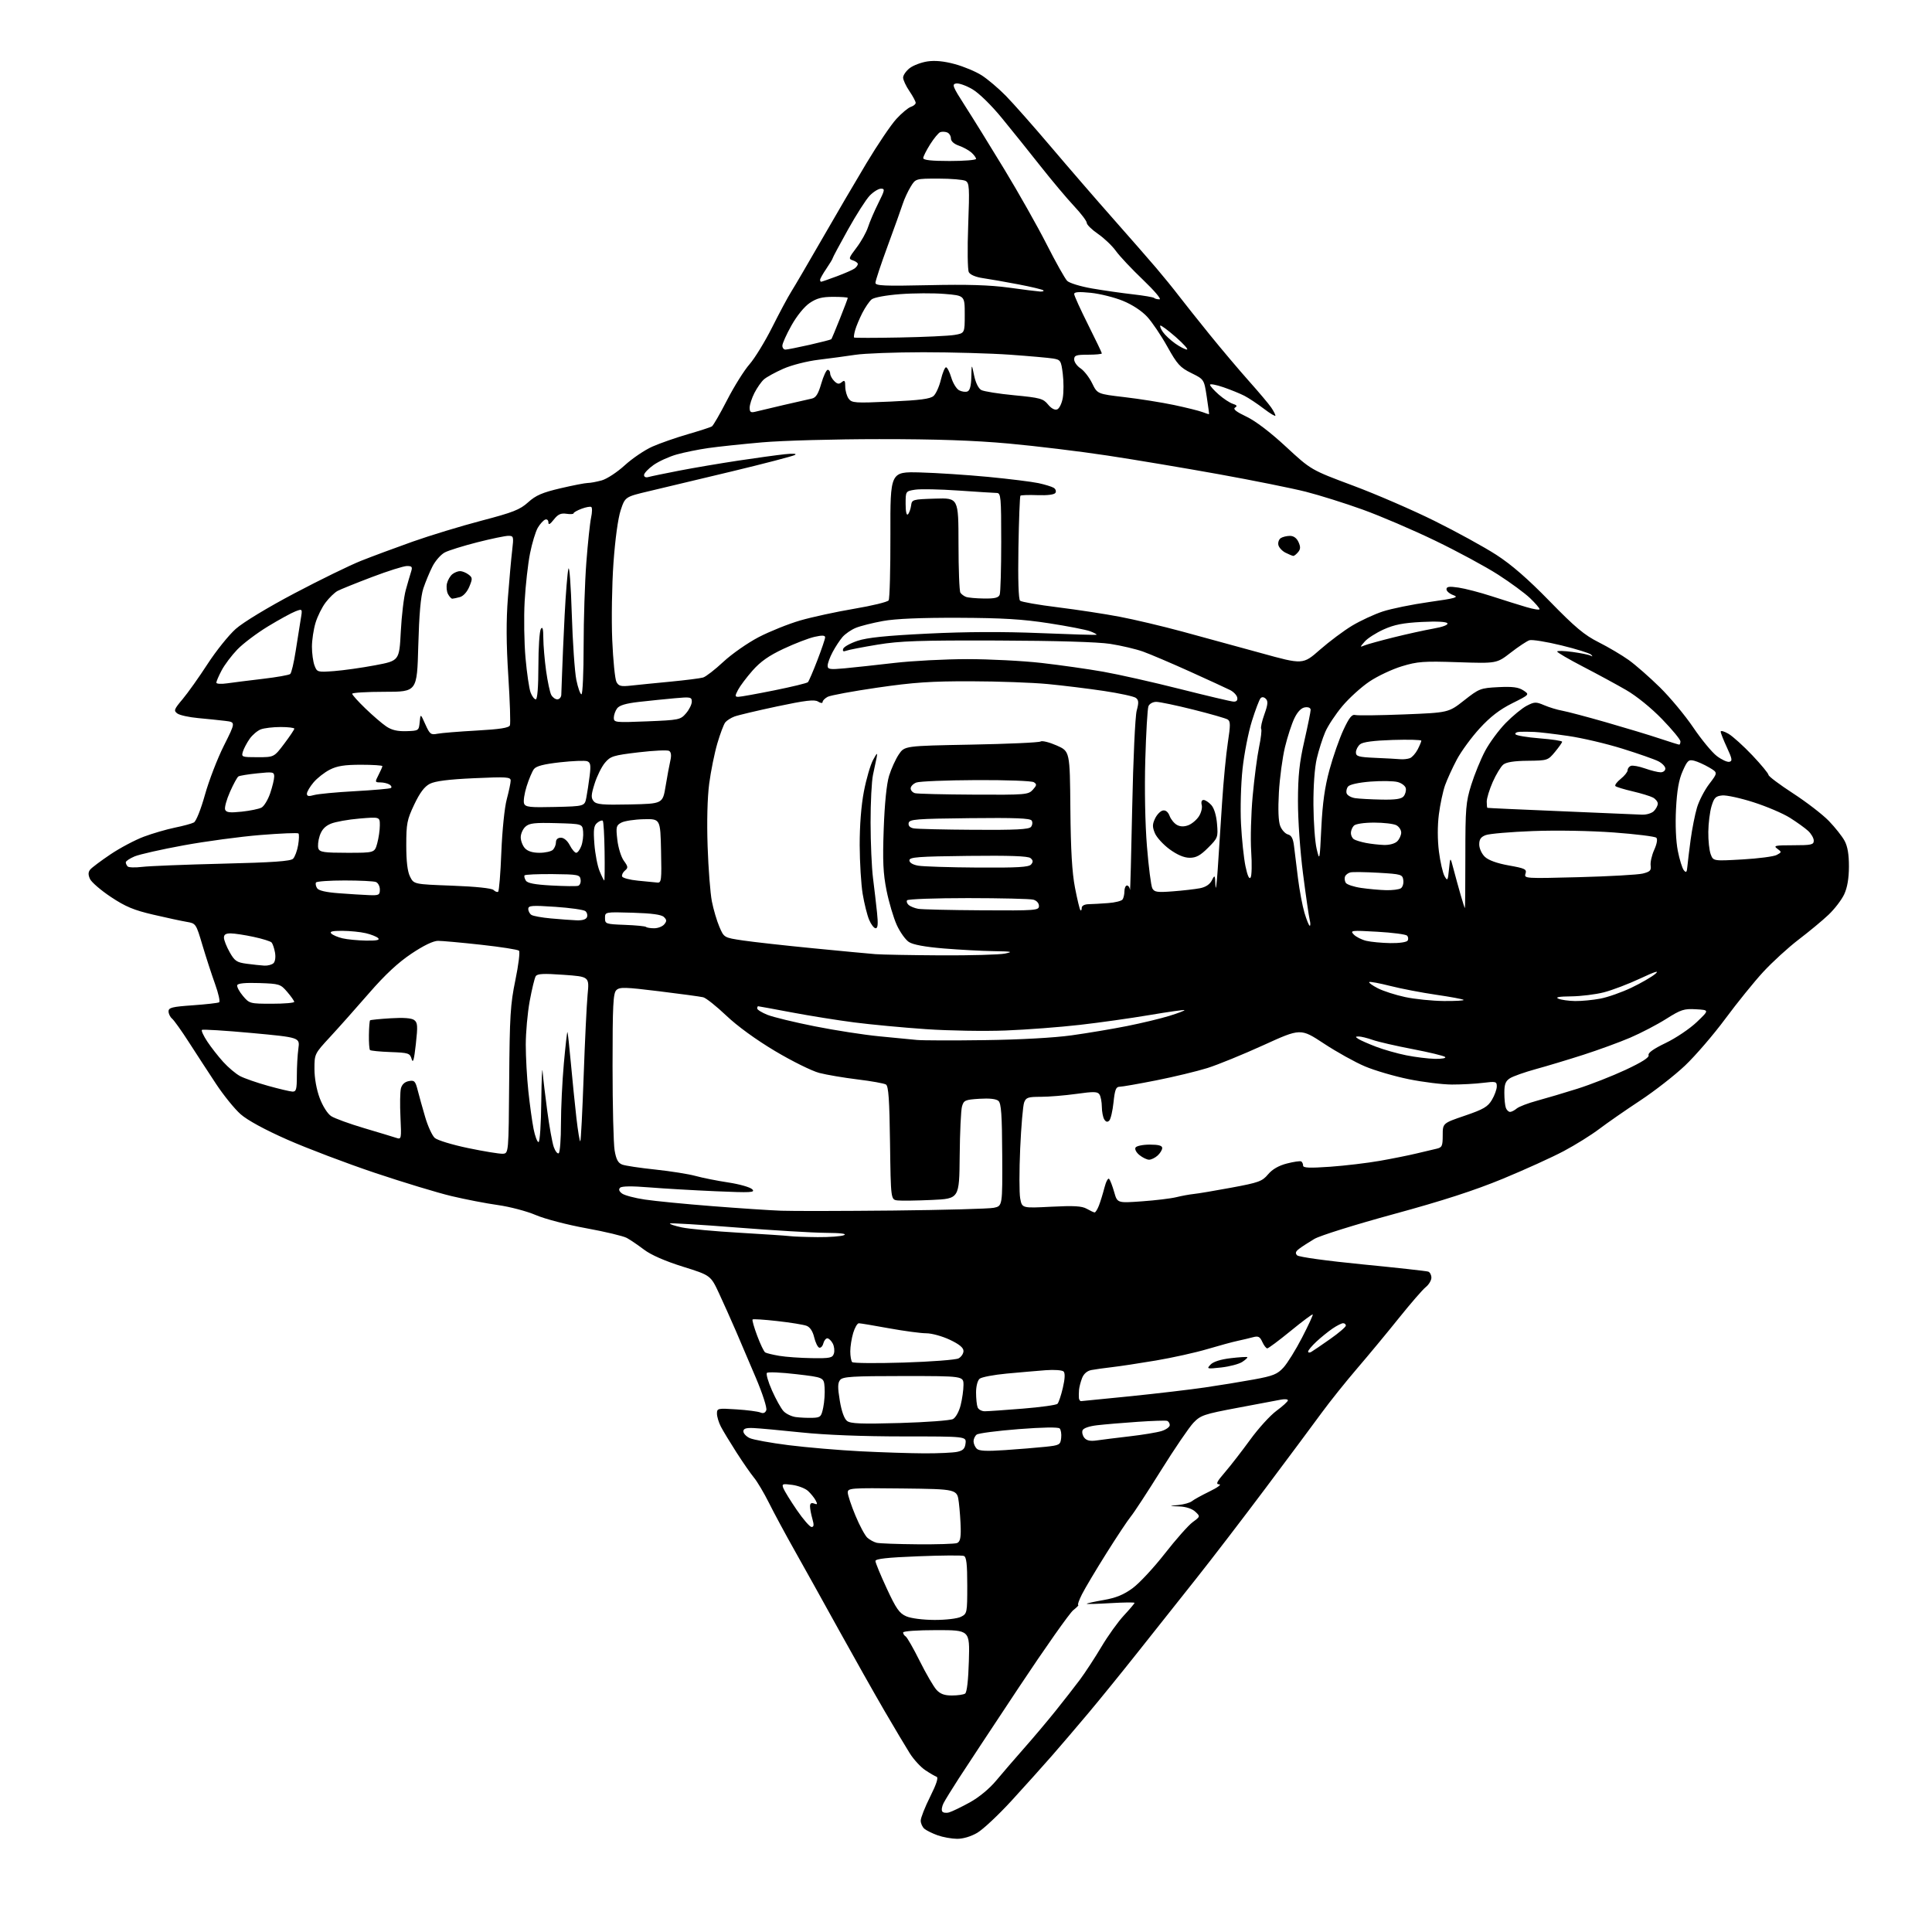 <?xml version="1.0" encoding="UTF-8" standalone="no"?>
<svg 
  version="1.1" 
  xmlns="http://www.w3.org/2000/svg" 
  xmlns:xlink="http://www.w3.org/1999/xlink" 
  xmlns:svg="http://www.w3.org/2000/svg"
  xmlns:rdf="http://www.w3.org/1999/02/22-rdf-syntax-ns#"
  xmlns:cc="http://creativecommons.org/ns#"
  xmlns:dc="http://purl.org/dc/elements/1.1/"
  viewBox="0 0 768 768"
  width="768"
  height="768"
>
<style>svg {background-color: white; }</style>"
<path stroke="none" fill="black" fill-rule="evenodd" d="M380.41,730.96C378.26,730.93 374.81,730.31 372.74,729.57C370.67,728.83 368.31,727.67 367.49,726.99C366.67,726.31 366.00,724.85 366.00,723.73C366.00,722.62 367.69,718.34 369.75,714.22C372.28,709.15 373.11,706.58 372.30,706.29C371.64,706.06 369.61,704.87 367.80,703.66C365.98,702.45 363.22,699.44 361.66,696.98C360.10,694.51 355.55,686.88 351.54,680.00C347.54,673.12 339.42,658.73 333.49,648.00C327.57,637.27 319.68,623.10 315.96,616.50C312.24,609.90 307.61,601.31 305.67,597.40C303.72,593.50 301.05,589.00 299.73,587.40C298.42,585.81 295.26,581.26 292.72,577.29C290.18,573.33 287.40,568.74 286.55,567.09C285.70,565.45 285.00,563.12 285.00,561.92C285.00,559.83 285.30,559.76 292.75,560.25C297.01,560.52 301.28,561.08 302.24,561.48C303.41,561.97 304.19,561.67 304.61,560.58C304.96,559.66 303.17,554.08 300.48,547.73C297.86,541.55 294.27,533.12 292.49,529.00C290.71,524.88 287.73,518.23 285.88,514.24C282.50,506.97 282.50,506.97 271.43,503.51C264.35,501.29 258.80,498.86 256.04,496.77C253.66,494.97 250.57,492.87 249.17,492.10C247.76,491.34 240.51,489.60 233.06,488.25C225.51,486.88 216.62,484.56 213.00,483.01C209.43,481.48 202.68,479.70 198.00,479.04C193.32,478.39 185.00,476.78 179.50,475.47C174.00,474.17 160.28,470.00 149.00,466.22C137.72,462.43 122.09,456.50 114.25,453.04C105.29,449.09 98.39,445.33 95.66,442.93C93.27,440.83 88.85,435.37 85.84,430.80C82.83,426.24 77.99,418.81 75.08,414.29C72.18,409.77 69.17,405.56 68.40,404.92C67.63,404.28 67.00,402.98 67.00,402.03C67.00,400.55 68.43,400.19 76.64,399.62C81.95,399.24 86.66,398.71 87.11,398.43C87.56,398.15 86.84,394.90 85.51,391.21C84.18,387.52 81.92,380.58 80.49,375.79C77.92,367.13 77.88,367.07 74.20,366.45C72.17,366.11 66.18,364.82 60.91,363.59C53.20,361.80 49.88,360.41 44.07,356.55C40.09,353.90 36.36,350.69 35.77,349.40C35.00,347.70 35.03,346.67 35.88,345.64C36.53,344.87 40.16,342.14 43.96,339.59C47.76,337.04 53.71,333.89 57.19,332.59C60.66,331.29 66.20,329.68 69.50,329.00C72.80,328.33 76.20,327.41 77.06,326.95C77.96,326.48 79.83,321.80 81.47,315.94C83.04,310.33 86.42,301.54 89.00,296.41C93.68,287.07 93.68,287.07 89.59,286.57C87.34,286.29 82.51,285.80 78.85,285.46C75.19,285.13 71.44,284.31 70.51,283.63C68.98,282.51 69.17,281.98 72.57,277.95C74.63,275.50 79.09,269.23 82.48,264.00C85.87,258.77 90.93,252.47 93.71,250.00C96.68,247.37 106.39,241.48 117.14,235.81C127.24,230.48 139.10,224.69 143.50,222.94C147.90,221.19 157.12,217.76 164.00,215.32C170.88,212.88 183.17,209.14 191.31,207.00C203.99,203.68 206.68,202.62 209.94,199.67C212.99,196.91 215.56,195.80 222.75,194.11C227.70,192.95 232.59,192.00 233.62,191.99C234.66,191.99 237.17,191.53 239.21,190.96C241.25,190.39 245.37,187.69 248.36,184.95C251.36,182.21 256.29,178.88 259.33,177.53C262.36,176.19 268.71,173.97 273.42,172.61C278.14,171.24 282.44,169.85 282.98,169.51C283.52,169.18 286.24,164.47 289.03,159.04C291.82,153.61 295.82,147.22 297.92,144.83C300.01,142.45 304.08,135.81 306.96,130.08C309.83,124.35 313.25,117.97 314.56,115.90C315.87,113.83 321.28,104.57 326.60,95.32C331.91,86.07 339.90,72.42 344.35,65.00C348.80,57.58 354.18,49.60 356.31,47.29C358.44,44.97 361.04,42.80 362.09,42.47C363.14,42.14 364.00,41.42 364.00,40.88C364.00,40.34 362.88,38.24 361.50,36.21C360.12,34.19 359.00,31.77 359.00,30.84C359.00,29.91 360.16,28.24 361.57,27.12C362.98,26.01 366.17,24.80 368.65,24.42C371.70,23.97 375.23,24.31 379.55,25.48C383.06,26.43 387.86,28.43 390.21,29.93C392.57,31.43 396.90,35.09 399.83,38.08C402.76,41.06 410.86,50.22 417.83,58.44C424.80,66.66 435.90,79.49 442.50,86.95C449.10,94.42 456.80,103.22 459.60,106.51C462.41,109.80 466.46,114.79 468.60,117.59C470.75,120.39 476.29,127.36 480.93,133.09C485.57,138.82 492.57,147.10 496.49,151.50C500.42,155.90 504.38,160.61 505.31,161.97C506.24,163.33 507.00,164.79 507.00,165.22C507.00,165.64 504.92,164.40 502.37,162.45C499.82,160.51 496.37,158.21 494.70,157.35C493.04,156.49 489.27,154.95 486.34,153.94C483.40,152.93 481.00,152.49 481.00,152.95C481.00,153.41 482.55,155.15 484.43,156.81C486.32,158.47 488.86,160.14 490.07,160.52C491.70,161.04 491.93,161.43 490.95,162.03C490.03,162.60 491.41,163.69 495.41,165.59C499.03,167.30 504.94,171.79 511.18,177.57C521.15,186.80 521.15,186.80 537.83,193.03C547.00,196.45 561.60,202.77 570.27,207.08C578.94,211.38 589.97,217.43 594.77,220.53C600.84,224.45 607.31,230.07 616.00,238.98C626.14,249.38 629.82,252.46 635.50,255.31C639.35,257.25 644.73,260.43 647.47,262.39C650.20,264.35 655.76,269.23 659.83,273.23C663.90,277.23 669.87,284.41 673.10,289.19C676.33,293.96 680.53,299.06 682.44,300.52C684.34,301.97 686.60,303.02 687.44,302.83C688.73,302.55 688.58,301.66 686.49,297.15C685.12,294.21 684.00,291.37 684.00,290.84C684.00,290.32 685.39,290.70 687.10,291.69C688.80,292.69 693.07,296.55 696.60,300.27C700.12,303.99 703.00,307.49 703.00,308.03C703.00,308.58 707.39,311.88 712.75,315.36C718.11,318.84 724.52,323.78 727.00,326.34C729.48,328.91 732.29,332.46 733.25,334.24C734.45,336.46 734.99,339.67 734.98,344.48C734.96,349.19 734.34,352.82 733.10,355.50C732.07,357.70 729.27,361.36 726.87,363.63C724.47,365.91 719.12,370.34 715.00,373.48C710.88,376.63 704.54,382.42 700.91,386.35C697.29,390.28 690.50,398.68 685.82,405.00C681.14,411.32 673.94,419.68 669.83,423.58C665.72,427.47 657.67,433.75 651.93,437.53C646.19,441.31 638.91,446.37 635.74,448.77C632.58,451.17 626.23,455.13 621.63,457.57C617.03,460.02 606.12,464.97 597.39,468.58C586.11,473.23 573.52,477.31 554.00,482.63C538.88,486.75 524.70,491.18 522.50,492.48C520.30,493.78 517.60,495.53 516.50,496.36C515.00,497.48 514.79,498.16 515.63,499.02C516.28,499.67 527.44,501.22 541.63,502.61C555.31,503.95 567.06,505.25 567.75,505.49C568.44,505.74 569.00,506.82 569.00,507.90C569.00,508.97 567.98,510.68 566.72,511.68C565.47,512.68 560.67,518.23 556.04,524.00C551.42,529.77 543.96,538.77 539.47,544.00C534.98,549.23 528.68,557.10 525.46,561.50C522.25,565.90 512.20,579.40 503.13,591.50C494.06,603.60 481.64,619.80 475.52,627.50C469.40,635.20 459.05,648.25 452.51,656.50C445.97,664.75 437.03,675.77 432.63,681.00C428.24,686.23 421.70,693.88 418.10,698.00C414.50,702.12 407.29,710.14 402.09,715.82C396.89,721.49 390.76,727.23 388.48,728.57C385.92,730.06 382.82,730.98 380.41,730.96zM377.33,720.44C378.53,720.08 382.21,718.30 385.53,716.47C389.16,714.47 393.33,711.02 395.99,707.82C398.43,704.90 403.40,699.12 407.04,695.00C410.69,690.88 416.33,684.19 419.58,680.14C422.84,676.09 427.22,670.46 429.33,667.64C431.43,664.81 435.25,658.96 437.83,654.63C440.40,650.30 444.41,644.70 446.75,642.19C449.09,639.67 451.00,637.41 451.00,637.16C451.00,636.91 446.73,636.96 441.50,637.27C436.27,637.58 432.00,637.70 432.00,637.52C432.00,637.35 435.02,636.68 438.70,636.04C443.64,635.18 446.68,633.93 450.24,631.32C452.90,629.37 458.65,623.19 463.03,617.58C467.41,611.97 472.38,606.35 474.08,605.10C477.17,602.81 477.17,602.81 475.13,600.91C473.87,599.73 471.44,598.94 468.79,598.83C464.50,598.66 464.50,598.66 468.49,598.26C470.68,598.03 473.08,597.35 473.81,596.74C474.54,596.13 477.70,594.39 480.82,592.87C483.95,591.35 485.68,590.08 484.67,590.05C483.19,590.01 483.63,589.07 486.93,585.25C489.18,582.64 493.68,576.82 496.95,572.33C500.21,567.83 504.91,562.66 507.40,560.83C509.89,559.00 511.94,557.13 511.96,556.67C511.98,556.21 510.76,556.08 509.25,556.37C507.74,556.66 499.98,558.12 492.00,559.62C478.59,562.14 477.27,562.59 474.41,565.57C472.71,567.35 466.91,575.86 461.53,584.48C456.14,593.11 450.74,601.37 449.52,602.83C448.31,604.30 443.92,610.90 439.78,617.50C435.63,624.10 431.28,631.41 430.10,633.75C428.92,636.09 428.25,638.00 428.61,638.00C428.97,638.00 428.09,638.93 426.65,640.06C425.20,641.20 415.45,655.04 404.98,670.81C394.51,686.59 383.76,702.88 381.10,707.00C378.43,711.12 375.73,715.52 375.08,716.77C374.44,718.02 374.19,719.50 374.54,720.06C374.88,720.62 376.14,720.79 377.33,720.44zM378.42,673.98C380.67,673.98 383.01,673.64 383.64,673.23C384.36,672.77 384.92,667.96 385.14,660.25C385.50,648.00 385.50,648.00 372.25,648.00C364.64,648.00 359.00,648.40 359.00,648.94C359.00,649.46 359.46,650.17 360.03,650.52C360.59,650.87 363.12,655.28 365.63,660.33C368.15,665.37 371.14,670.51 372.28,671.75C373.78,673.38 375.46,674.00 378.42,673.98zM371.50,643.95C376.03,643.96 380.59,643.42 382.00,642.70C384.44,641.47 384.50,641.18 384.50,630.23C384.50,621.74 384.17,618.90 383.15,618.51C382.40,618.22 374.19,618.28 364.90,618.65C352.64,619.13 348.00,619.65 348.00,620.53C348.00,621.20 350.02,626.10 352.49,631.42C356.23,639.49 357.51,641.32 360.24,642.50C362.13,643.33 366.85,643.93 371.50,643.95zM364.67,613.88C372.46,613.95 379.55,613.73 380.42,613.39C381.60,612.94 381.97,611.47 381.90,607.64C381.85,604.81 381.51,600.13 381.15,597.23C380.50,591.95 380.50,591.95 358.75,591.69C338.15,591.45 337.00,591.53 337.00,593.29C337.00,594.30 338.37,598.43 340.05,602.46C341.72,606.48 343.86,610.45 344.80,611.28C345.73,612.11 347.40,613.01 348.50,613.28C349.60,613.55 356.88,613.82 364.67,613.88zM322.61,607.00C323.55,607.00 323.63,606.18 322.93,603.76C322.42,601.97 322.00,599.74 322.00,598.79C322.00,597.61 322.51,597.26 323.62,597.68C324.94,598.19 325.05,597.96 324.21,596.39C323.65,595.34 322.28,593.66 321.17,592.65C320.06,591.65 317.25,590.57 314.91,590.26C311.04,589.74 310.73,589.86 311.40,591.60C311.80,592.64 314.20,596.54 316.74,600.25C319.28,603.96 321.92,607.00 322.61,607.00zM367.50,577.73C373.00,577.75 378.85,577.48 380.50,577.13C382.83,576.63 383.57,575.88 383.82,573.75C384.13,571.00 384.13,571.00 358.91,571.00C342.94,571.00 328.14,570.42 318.59,569.42C310.29,568.55 301.70,567.76 299.50,567.67C296.55,567.54 295.50,567.89 295.50,568.99C295.50,569.80 296.62,571.01 298.00,571.66C299.38,572.31 306.35,573.58 313.50,574.48C320.65,575.38 333.48,576.47 342.00,576.91C350.52,577.34 362.00,577.71 367.50,577.73zM399.50,576.44C405.00,576.07 412.20,575.48 415.50,575.13C421.19,574.53 421.52,574.35 421.83,571.63C422.01,570.05 421.74,568.34 421.23,567.83C420.65,567.25 414.39,567.36 404.90,568.10C396.43,568.76 388.94,569.74 388.25,570.27C387.56,570.81 387.00,572.00 387.00,572.92C387.00,573.85 387.56,575.17 388.25,575.86C389.18,576.80 392.04,576.94 399.50,576.44zM435.92,572.60C437.89,572.31 443.77,571.58 449.00,570.97C454.23,570.37 459.96,569.42 461.75,568.86C463.54,568.30 465.00,567.24 465.00,566.51C465.00,565.77 464.52,565.01 463.93,564.81C463.35,564.62 458.06,564.79 452.18,565.20C446.31,565.60 439.11,566.21 436.19,566.55C432.95,566.92 430.66,567.72 430.33,568.59C430.02,569.38 430.35,570.72 431.06,571.57C431.96,572.66 433.41,572.96 435.92,572.60zM357.71,565.67C368.27,565.36 377.77,564.66 378.83,564.09C379.91,563.51 381.24,561.12 381.87,558.59C382.49,556.13 383.00,552.51 383.00,550.56C383.00,547.00 383.00,547.00 359.12,547.00C338.94,547.00 335.05,547.24 333.98,548.53C332.99,549.72 332.95,551.50 333.83,556.77C334.53,561.01 335.59,563.98 336.72,564.85C338.14,565.94 342.36,566.10 357.71,565.67zM322.96,563.61C326.17,563.51 326.48,563.20 327.25,559.50C327.71,557.30 327.95,553.71 327.79,551.52C327.50,547.54 327.50,547.54 316.56,546.26C310.55,545.55 305.29,545.32 304.87,545.74C304.45,546.16 305.35,549.30 306.87,552.71C308.38,556.13 310.43,559.82 311.42,560.91C312.40,562.00 314.62,563.08 316.35,563.31C318.08,563.54 321.06,563.67 322.96,563.61zM391.46,561.00C392.70,561.00 399.51,560.53 406.60,559.95C413.69,559.38 419.88,558.52 420.36,558.04C420.83,557.57 421.80,554.70 422.50,551.68C423.34,548.07 423.44,545.84 422.79,545.19C422.25,544.65 419.05,544.42 415.65,544.68C412.27,544.94 405.30,545.54 400.17,546.02C395.04,546.50 390.20,547.42 389.42,548.07C388.60,548.75 388.00,551.05 388.00,553.54C388.00,555.90 388.27,558.55 388.61,559.42C388.94,560.29 390.23,561.00 391.46,561.00zM429.75,556.97C430.16,556.96 439.05,556.07 449.50,555.01C459.95,553.94 473.23,552.38 479.00,551.53C484.77,550.69 493.52,549.26 498.43,548.36C506.09,546.96 507.77,546.28 510.21,543.61C511.77,541.90 515.11,536.53 517.61,531.67C520.12,526.82 522.02,522.69 521.84,522.51C521.65,522.32 517.69,525.28 513.03,529.09C508.38,532.89 504.20,536.00 503.76,536.00C503.32,536.00 502.43,534.85 501.79,533.44C500.83,531.32 500.18,531.00 498.06,531.57C496.65,531.95 493.93,532.60 492.00,533.01C490.07,533.41 484.65,534.89 479.95,536.28C475.25,537.68 466.02,539.72 459.45,540.83C452.88,541.94 445.02,543.13 442.00,543.47C438.98,543.82 435.31,544.33 433.85,544.61C432.16,544.93 430.81,546.09 430.14,547.81C429.57,549.29 429.02,551.40 428.93,552.50C428.84,553.60 428.82,555.06 428.88,555.75C428.95,556.44 429.34,556.99 429.75,556.97zM485.48,543.59C479.74,544.22 479.57,544.17 481.22,542.44C482.30,541.30 485.23,540.37 489.21,539.90C492.67,539.49 495.65,539.31 495.83,539.50C496.02,539.69 495.11,540.54 493.82,541.38C492.52,542.23 488.77,543.22 485.48,543.59zM359.29,541.64C370.18,541.30 379.97,540.55 381.04,539.98C382.12,539.40 383.00,538.08 383.00,537.04C383.00,535.73 381.32,534.35 377.56,532.57C374.57,531.16 370.37,530.00 368.23,530.00C366.09,530.00 359.43,529.11 353.42,528.02C347.41,526.92 342.01,526.02 341.41,526.02C340.81,526.01 339.80,527.74 339.16,529.87C338.52,531.99 338.00,535.29 338.00,537.20C338.00,539.11 338.34,541.02 338.75,541.46C339.16,541.90 348.41,541.98 359.29,541.64zM322.68,539.88C329.99,539.99 330.93,539.79 331.49,538.04C331.83,536.96 331.62,535.16 331.02,534.04C330.42,532.92 329.45,532.00 328.87,532.00C328.29,532.00 327.57,532.92 327.28,534.04C326.99,535.16 326.25,535.92 325.64,535.71C325.04,535.51 324.14,533.66 323.65,531.60C323.09,529.21 321.99,527.55 320.63,527.03C319.46,526.58 314.24,525.73 309.04,525.15C303.84,524.56 299.39,524.27 299.16,524.51C298.92,524.74 299.75,527.66 301.00,530.99C302.24,534.32 303.67,537.30 304.18,537.61C304.69,537.92 307.22,538.54 309.80,538.97C312.39,539.41 318.18,539.82 322.68,539.88zM521.25,537.40C521.94,537.01 525.31,534.71 528.75,532.29C532.19,529.88 535.00,527.47 535.00,526.95C535.00,526.43 534.51,526.00 533.90,526.00C533.30,526.00 531.39,526.97 529.65,528.16C527.92,529.35 525.04,531.68 523.25,533.35C521.46,535.03 520.00,536.78 520.00,537.26C520.00,537.73 520.56,537.80 521.25,537.40zM325.00,491.78C329.68,491.82 334.40,491.47 335.50,491.00C336.82,490.43 334.30,490.12 328.15,490.07C323.01,490.03 307.09,489.08 292.79,487.95C278.48,486.82 266.57,486.10 266.32,486.35C266.07,486.60 268.18,487.30 271.01,487.91C273.85,488.52 284.12,489.47 293.83,490.03C303.55,490.60 312.62,491.20 314.00,491.38C315.38,491.56 320.32,491.74 325.00,491.78zM355.05,481.21C375.15,481.00 393.15,480.51 395.05,480.12C398.50,479.40 398.50,479.40 398.40,459.14C398.32,443.13 398.00,438.61 396.90,437.63C395.99,436.82 393.33,436.53 389.34,436.78C383.66,437.14 383.11,437.38 382.41,439.83C381.99,441.30 381.57,450.15 381.49,459.50C381.33,476.50 381.33,476.50 370.41,477.00C364.41,477.27 358.29,477.36 356.80,477.19C354.11,476.88 354.11,476.88 353.80,454.40C353.57,437.09 353.20,431.74 352.18,431.11C351.45,430.66 346.38,429.75 340.91,429.09C335.44,428.42 328.58,427.26 325.66,426.50C322.75,425.74 314.84,421.83 308.10,417.81C300.55,413.31 293.10,407.90 288.71,403.72C284.78,399.99 280.66,396.71 279.54,396.43C278.42,396.16 270.52,395.08 262.00,394.04C248.38,392.37 246.32,392.32 245.00,393.60C243.74,394.84 243.50,399.58 243.50,423.78C243.50,439.58 243.87,454.66 244.32,457.30C244.93,460.90 245.69,462.31 247.34,462.94C248.54,463.40 254.48,464.29 260.52,464.92C266.56,465.56 273.75,466.70 276.50,467.46C279.25,468.22 285.10,469.38 289.50,470.05C293.90,470.71 298.18,471.93 299.00,472.74C300.33,474.06 298.66,474.15 284.53,473.54C275.75,473.16 263.82,472.47 258.03,472.00C251.22,471.44 247.15,471.49 246.50,472.14C245.83,472.80 246.09,473.57 247.28,474.45C248.26,475.17 252.35,476.26 256.38,476.85C260.40,477.45 272.42,478.63 283.10,479.46C293.77,480.30 306.10,481.12 310.50,481.28C314.90,481.45 334.95,481.41 355.05,481.21zM435.13,481.96C435.47,481.98 436.24,480.76 436.83,479.25C437.42,477.74 438.41,474.53 439.03,472.12C439.64,469.72 440.49,468.14 440.90,468.62C441.32,469.11 442.22,471.47 442.91,473.87C444.15,478.25 444.15,478.25 453.91,477.55C459.28,477.17 465.44,476.43 467.59,475.90C469.74,475.37 472.85,474.80 474.50,474.63C476.15,474.47 482.90,473.34 489.50,472.11C500.37,470.10 501.74,469.60 504.06,466.84C505.77,464.81 508.27,463.36 511.56,462.51C514.28,461.81 516.84,461.44 517.25,461.68C517.66,461.92 518.00,462.67 518.00,463.34C518.00,464.27 520.55,464.37 528.75,463.80C534.66,463.38 543.55,462.32 548.50,461.45C553.45,460.58 559.98,459.27 563.00,458.54C566.02,457.81 569.62,456.96 571.00,456.65C573.24,456.15 573.50,455.59 573.50,451.30C573.50,446.50 573.50,446.50 582.30,443.50C589.69,440.98 591.42,439.97 593.05,437.23C594.12,435.43 595.00,433.01 595.00,431.86C595.00,429.91 594.63,429.82 589.52,430.45C586.50,430.83 580.94,431.13 577.16,431.12C573.38,431.11 565.64,430.15 559.95,428.99C554.27,427.83 546.44,425.54 542.56,423.89C538.68,422.25 531.34,418.17 526.26,414.82C517.01,408.74 517.01,408.74 502.26,415.46C494.14,419.16 484.12,423.25 480.00,424.55C475.88,425.84 466.73,428.05 459.67,429.45C452.61,430.85 446.04,432.00 445.06,432.00C443.62,432.00 443.16,433.17 442.64,438.21C442.28,441.62 441.52,444.88 440.95,445.45C440.24,446.16 439.62,446.02 438.97,444.99C438.45,444.17 438.02,441.93 438.00,440.00C437.98,438.07 437.57,435.86 437.07,435.09C436.32,433.90 434.85,433.86 427.84,434.84C423.25,435.48 416.90,436.00 413.73,436.00C408.65,436.00 407.85,436.27 407.11,438.25C406.64,439.49 405.94,447.71 405.54,456.53C405.15,465.34 405.15,474.30 405.55,476.42C406.28,480.29 406.28,480.29 417.89,479.69C426.93,479.23 430.05,479.41 432.00,480.51C433.38,481.29 434.78,481.95 435.13,481.96zM456.78,461.00C455.92,461.00 454.20,460.17 452.95,459.16C451.67,458.12 450.99,456.82 451.40,456.16C451.79,455.52 454.34,455.00 457.06,455.00C460.53,455.00 462.00,455.40 462.00,456.35C462.00,457.08 461.18,458.43 460.17,459.35C459.17,460.26 457.64,461.00 456.78,461.00zM199.85,458.63C202.19,458.50 202.19,458.50 202.41,429.50C202.60,403.85 202.88,399.24 204.87,389.61C206.11,383.62 206.76,378.36 206.31,377.92C205.87,377.48 199.11,376.42 191.29,375.56C183.48,374.70 175.75,374.00 174.13,374.00C172.23,374.00 168.42,375.84 163.53,379.11C158.23,382.66 153.07,387.46 146.69,394.81C141.64,400.63 134.69,408.44 131.25,412.16C125.03,418.89 125.00,418.95 125.00,424.92C125.00,428.56 125.82,433.12 127.08,436.49C128.29,439.72 130.21,442.74 131.64,443.68C133.00,444.57 138.92,446.73 144.80,448.47C150.69,450.22 156.43,451.95 157.56,452.33C159.55,452.99 159.60,452.74 159.19,444.05C158.95,439.13 159.03,434.00 159.37,432.67C159.76,431.11 160.88,430.06 162.49,429.76C164.72,429.33 165.11,429.73 166.04,433.39C166.62,435.65 167.95,440.46 169.02,444.07C170.08,447.69 171.79,451.40 172.81,452.33C173.83,453.26 179.78,455.07 186.08,456.38C192.36,457.69 198.56,458.70 199.85,458.63zM222.10,458.44C222.59,458.13 223.00,452.85 222.99,446.69C222.99,440.54 223.51,429.76 224.14,422.73C224.78,415.71 225.42,410.09 225.56,410.23C225.71,410.38 226.32,415.90 226.92,422.50C227.52,429.10 228.51,438.91 229.12,444.30C229.74,449.69 230.44,453.90 230.68,453.66C230.92,453.41 231.52,441.80 232.01,427.86C232.50,413.91 233.21,399.29 233.58,395.37C234.27,388.23 234.27,388.23 224.01,387.50C215.99,386.93 213.58,387.05 212.95,388.08C212.50,388.81 211.43,393.25 210.56,397.95C209.70,402.65 209.00,410.46 209.00,415.29C209.00,420.12 209.46,428.45 210.03,433.79C210.60,439.13 211.53,445.86 212.10,448.75C212.67,451.64 213.56,454.00 214.07,454.00C214.60,454.00 215.08,446.96 215.17,437.75C215.27,428.81 215.51,423.52 215.70,426.00C215.89,428.48 216.72,435.53 217.55,441.67C218.37,447.81 219.53,454.22 220.12,455.92C220.71,457.61 221.60,458.75 222.10,458.44zM600.28,442.00C600.86,442.00 602.05,441.39 602.92,440.65C603.79,439.91 607.42,438.52 611.00,437.55C614.58,436.58 621.77,434.45 627.00,432.80C632.23,431.15 640.85,427.77 646.17,425.29C652.69,422.24 655.68,420.34 655.34,419.44C655.00,418.56 657.32,416.91 662.16,414.59C666.20,412.65 671.75,408.91 674.50,406.28C679.50,401.50 679.50,401.50 674.19,401.20C669.44,400.92 668.21,401.32 662.33,405.03C658.73,407.31 652.28,410.67 648.01,412.50C643.73,414.33 635.34,417.39 629.37,419.31C623.39,421.23 614.90,423.79 610.50,424.99C606.10,426.20 601.49,427.83 600.25,428.61C598.48,429.74 598.00,430.97 598.00,434.44C598.00,436.86 598.27,439.55 598.61,440.42C598.94,441.29 599.69,442.00 600.28,442.00zM116.25,433.93C117.74,433.99 118.00,433.06 118.00,427.64C118.00,424.14 118.27,419.28 118.61,416.84C119.22,412.41 119.22,412.41 100.01,410.63C89.45,409.66 80.56,409.11 80.26,409.41C79.96,409.71 80.92,411.79 82.40,414.03C83.88,416.27 86.72,419.90 88.72,422.11C90.72,424.32 93.73,426.86 95.42,427.76C97.12,428.66 102.10,430.39 106.50,431.62C110.90,432.85 115.29,433.88 116.25,433.93zM165.30,415.07C164.61,421.29 164.18,422.84 163.64,421.00C162.95,418.65 162.44,418.48 155.25,418.21C151.04,418.06 147.36,417.69 147.08,417.41C146.80,417.13 146.60,414.43 146.65,411.42C146.69,408.41 146.90,405.79 147.11,405.60C147.33,405.41 150.99,405.04 155.26,404.78C160.34,404.46 163.58,404.70 164.63,405.47C166.02,406.49 166.11,407.78 165.30,415.07zM570.45,420.91C573.20,420.96 574.98,420.63 574.45,420.16C573.93,419.70 568.10,418.29 561.51,417.03C554.92,415.77 547.77,414.13 545.63,413.37C543.50,412.62 541.02,412.01 540.12,412.02C538.71,412.03 538.69,412.16 540.00,413.01C540.83,413.55 543.98,414.94 547.00,416.09C550.02,417.25 555.42,418.78 559.00,419.50C562.58,420.22 567.73,420.85 570.45,420.91zM391.50,413.47C405.34,413.29 419.08,412.53 426.00,411.56C432.32,410.68 442.23,409.02 448.00,407.87C453.77,406.72 461.36,404.90 464.85,403.82C468.34,402.74 471.04,401.71 470.85,401.53C470.66,401.35 464.43,402.23 457.00,403.49C449.57,404.75 437.09,406.51 429.26,407.40C421.42,408.30 408.15,409.31 399.76,409.64C391.37,409.97 377.07,409.73 368.00,409.10C358.93,408.48 346.15,407.27 339.61,406.43C333.08,405.59 321.88,403.80 314.73,402.45C307.58,401.10 301.57,400.00 301.37,400.00C301.16,400.00 301.00,400.40 301.00,400.89C301.00,401.38 302.84,402.52 305.09,403.42C307.34,404.32 315.79,406.37 323.86,407.97C331.93,409.58 343.48,411.37 349.52,411.95C355.56,412.54 362.30,413.19 364.50,413.40C366.70,413.61 378.85,413.65 391.50,413.47zM108.09,399.00C112.99,399.00 116.98,398.66 116.96,398.25C116.94,397.84 115.68,396.05 114.16,394.28C111.51,391.19 111.07,391.05 103.06,390.78C97.54,390.60 94.57,390.88 94.31,391.62C94.10,392.24 95.10,394.15 96.55,395.87C99.13,398.94 99.34,399.00 108.09,399.00zM573.92,397.92C578.55,397.96 582.09,397.76 581.80,397.47C581.51,397.17 576.59,396.26 570.88,395.43C565.17,394.60 556.96,393.02 552.62,391.92C548.29,390.82 544.53,390.13 544.28,390.39C544.02,390.65 545.58,391.76 547.74,392.87C549.90,393.97 554.78,395.54 558.58,396.35C562.39,397.17 569.29,397.87 573.92,397.92zM626.11,397.93C628.65,397.97 633.15,397.54 636.11,396.98C639.08,396.43 644.65,394.47 648.50,392.63C652.35,390.79 656.62,388.32 658.00,387.14C659.77,385.62 658.00,386.16 652.00,388.97C647.33,391.16 640.82,393.63 637.54,394.47C634.26,395.31 628.41,396.03 624.54,396.07C619.68,396.12 618.12,396.41 619.50,397.00C620.60,397.47 623.58,397.89 626.11,397.93zM105.05,383.85C106.45,383.93 108.12,383.48 108.75,382.85C109.40,382.20 109.64,380.38 109.31,378.60C109.00,376.90 108.39,375.12 107.96,374.65C107.54,374.18 104.34,373.18 100.85,372.43C97.36,371.68 93.26,371.05 91.75,371.04C89.78,371.01 89.00,371.50 89.02,372.75C89.03,373.71 90.05,376.30 91.29,378.50C93.27,382.01 94.10,382.57 98.03,383.10C100.49,383.43 103.65,383.77 105.05,383.85zM374.00,379.77C385.82,379.83 397.30,379.51 399.50,379.06C402.91,378.35 402.24,378.21 395.00,378.10C390.32,378.03 381.39,377.54 375.14,377.03C367.69,376.41 362.93,375.53 361.30,374.46C359.93,373.56 357.76,370.51 356.47,367.67C355.18,364.82 353.36,358.68 352.42,354.01C351.06,347.20 350.83,342.33 351.29,329.51C351.65,319.41 352.44,311.62 353.42,308.41C354.28,305.61 356.02,301.79 357.28,299.91C359.58,296.50 359.58,296.50 386.04,296.00C400.59,295.73 413.01,295.17 413.64,294.76C414.27,294.35 417.14,295.06 420.03,296.33C425.29,298.65 425.29,298.65 425.49,321.58C425.64,337.93 426.16,346.90 427.33,352.90C428.22,357.51 429.19,361.53 429.48,361.81C429.77,362.10 430.00,361.70 430.00,360.92C430.00,360.05 431.07,359.47 432.75,359.43C434.26,359.40 437.75,359.20 440.50,358.99C443.25,358.79 445.83,358.14 446.23,357.56C446.64,356.98 446.98,355.49 446.98,354.25C446.99,353.01 447.45,352.00 448.00,352.00C448.55,352.00 449.09,352.79 449.19,353.75C449.29,354.71 449.69,339.98 450.07,321.00C450.46,301.76 451.25,284.73 451.85,282.50C452.73,279.27 452.66,278.29 451.52,277.42C450.74,276.83 445.01,275.59 438.80,274.66C432.58,273.73 422.55,272.50 416.50,271.92C410.45,271.34 396.73,270.84 386.00,270.82C370.10,270.78 363.22,271.25 348.75,273.35C338.98,274.77 330.10,276.41 329.00,277.00C327.90,277.59 327.00,278.51 327.00,279.04C327.00,279.62 326.25,279.55 325.18,278.88C323.76,277.99 320.20,278.42 308.90,280.81C300.95,282.50 293.31,284.31 291.93,284.84C290.55,285.36 288.92,286.40 288.31,287.15C287.71,287.89 286.29,291.65 285.16,295.50C284.03,299.35 282.57,306.55 281.92,311.50C281.19,317.05 280.95,326.63 281.29,336.50C281.59,345.30 282.35,355.12 282.98,358.31C283.61,361.51 284.95,366.06 285.97,368.43C287.81,372.73 287.81,372.73 295.33,373.85C299.47,374.46 312.00,375.86 323.18,376.95C334.35,378.04 345.52,379.10 348.00,379.29C350.48,379.49 362.18,379.70 374.00,379.77zM552.69,374.90C556.18,374.96 559.17,374.53 559.55,373.91C559.92,373.31 559.82,372.42 559.32,371.92C558.82,371.42 553.48,370.72 547.45,370.38C537.10,369.79 536.59,369.85 538.14,371.48C539.04,372.43 541.29,373.56 543.14,374.00C544.99,374.44 549.29,374.84 552.69,374.90zM145.45,373.90C149.70,373.97 151.09,373.69 150.32,372.92C149.73,372.33 147.50,371.44 145.37,370.95C143.24,370.45 139.05,370.04 136.05,370.02C132.06,370.01 130.90,370.30 131.71,371.11C132.32,371.72 134.32,372.57 136.16,373.00C138.00,373.44 142.18,373.84 145.45,373.90zM260.04,369.00C261.54,369.00 263.33,368.30 264.04,367.45C265.10,366.18 265.07,365.65 263.91,364.52C262.93,363.57 259.12,363.05 251.50,362.82C240.50,362.50 240.50,362.50 240.50,364.93C240.50,367.27 240.79,367.36 248.39,367.65C252.73,367.81 256.52,368.18 256.81,368.47C257.10,368.76 258.55,369.00 260.04,369.00zM348.09,369.00C347.44,369.00 346.26,367.48 345.49,365.63C344.71,363.77 343.56,359.16 342.93,355.38C342.30,351.59 341.77,342.88 341.74,336.00C341.72,328.16 342.34,320.17 343.42,314.58C344.36,309.67 346.00,304.05 347.06,302.08C348.59,299.26 348.89,299.03 348.51,301.00C348.24,302.38 347.57,305.52 347.03,308.00C346.49,310.48 346.06,319.02 346.07,327.00C346.08,334.98 346.51,344.88 347.03,349.00C347.55,353.12 348.27,359.31 348.63,362.75C349.11,367.30 348.96,369.00 348.09,369.00zM520.65,368.00C520.96,368.00 520.95,366.93 520.62,365.62C520.29,364.30 519.10,356.09 517.98,347.37C516.81,338.30 515.95,325.93 515.96,318.50C515.98,308.29 516.53,303.14 518.50,294.52C519.87,288.48 521.00,282.93 521.00,282.20C521.00,281.38 520.12,280.99 518.75,281.18C517.28,281.39 515.83,282.88 514.56,285.48C513.49,287.67 511.80,292.84 510.80,296.98C509.80,301.12 508.71,309.23 508.38,315.00C508.00,321.78 508.18,326.51 508.91,328.35C509.52,329.91 510.90,331.42 511.97,331.70C513.38,332.07 514.04,333.34 514.40,336.35C514.67,338.63 515.37,344.39 515.97,349.15C516.56,353.90 517.73,360.09 518.56,362.90C519.40,365.70 520.33,368.00 520.65,368.00zM229.14,365.84C231.49,365.94 232.98,365.49 233.33,364.57C233.63,363.79 233.35,362.71 232.69,362.18C232.04,361.64 226.66,360.88 220.75,360.48C211.37,359.85 210.00,359.96 210.00,361.32C210.00,362.18 210.56,363.25 211.25,363.69C211.94,364.14 215.43,364.77 219.00,365.09C222.57,365.42 227.14,365.76 229.14,365.84zM390.25,361.86C411.91,361.99 413.00,361.91 413.00,360.12C413.00,359.01 412.07,357.98 410.75,357.63C409.51,357.30 397.84,357.02 384.81,357.01C371.78,357.01 360.87,357.40 360.57,357.89C360.27,358.37 360.58,359.23 361.26,359.79C361.94,360.35 363.62,361.02 365.00,361.27C366.38,361.52 377.74,361.79 390.25,361.86zM582.32,361.00C582.42,361.00 582.50,351.66 582.50,340.25C582.50,321.30 582.70,318.85 584.84,312.00C586.13,307.88 588.60,301.82 590.34,298.54C592.08,295.26 595.76,290.26 598.52,287.43C601.29,284.60 605.06,281.50 606.90,280.55C609.98,278.96 610.57,278.94 613.88,280.35C615.87,281.20 619.08,282.17 621.00,282.51C622.92,282.85 630.80,284.93 638.50,287.14C646.20,289.35 655.77,292.24 659.76,293.58C663.75,294.91 667.24,296.00 667.51,296.00C667.78,296.00 668.00,295.42 668.00,294.71C668.00,293.99 664.71,290.01 660.69,285.86C656.38,281.41 650.53,276.67 646.44,274.31C642.62,272.10 634.89,267.91 629.25,264.99C623.61,262.06 619.00,259.37 619.00,259.00C619.00,258.63 621.74,258.71 625.09,259.16C628.45,259.62 631.71,260.29 632.34,260.65C633.13,261.08 633.18,260.95 632.50,260.24C631.95,259.66 626.63,258.00 620.68,256.55C614.73,255.10 609.02,254.18 607.99,254.50C606.96,254.83 603.61,257.05 600.54,259.43C594.97,263.75 594.97,263.75 579.62,263.24C565.92,262.78 563.52,262.95 557.27,264.85C553.41,266.02 547.61,268.75 544.38,270.92C541.15,273.09 536.30,277.48 533.62,280.68C530.93,283.88 527.86,288.52 526.80,290.99C525.73,293.46 524.23,298.19 523.45,301.49C522.59,305.14 522.06,312.42 522.11,320.00C522.16,326.88 522.73,334.75 523.40,337.50C524.57,342.40 524.61,342.22 525.25,329.00C525.73,319.24 526.62,312.86 528.49,306.00C529.91,300.77 532.41,293.64 534.04,290.13C536.32,285.24 537.41,283.87 538.76,284.23C539.73,284.48 548.46,284.37 558.16,283.99C575.81,283.29 575.81,283.29 582.02,278.41C587.98,273.72 588.51,273.51 595.62,273.15C601.30,272.87 603.60,273.17 605.55,274.44C608.08,276.10 608.08,276.10 601.08,279.59C596.13,282.07 592.38,284.96 588.20,289.53C584.95,293.07 580.87,298.64 579.13,301.90C577.39,305.17 575.28,309.79 574.43,312.17C573.59,314.55 572.48,319.76 571.97,323.75C571.40,328.26 571.41,333.84 572.00,338.53C572.53,342.67 573.53,347.05 574.23,348.28C575.41,350.34 575.54,350.14 576.00,345.50C576.50,340.50 576.50,340.50 577.81,345.50C578.53,348.25 579.80,352.86 580.63,355.75C581.46,358.64 582.22,361.00 582.32,361.00zM146.75,355.83C150.61,355.98 151.00,355.78 151.00,353.61C151.00,352.29 150.29,350.94 149.42,350.61C148.55,350.27 142.95,350.00 136.98,350.00C131.00,350.00 125.90,350.36 125.62,350.80C125.35,351.24 125.53,352.25 126.03,353.05C126.63,354.02 129.49,354.69 134.71,355.08C139.00,355.41 144.41,355.74 146.75,355.83zM484.07,345.50C484.47,339.45 485.25,327.52 485.80,319.00C486.35,310.48 487.38,299.75 488.09,295.17C489.16,288.19 489.15,286.71 488.00,286.00C487.25,285.54 481.10,283.77 474.34,282.08C467.58,280.39 460.96,279.00 459.63,279.00C458.26,279.00 456.92,279.76 456.52,280.75C456.14,281.71 455.58,291.27 455.27,302.00C454.94,313.69 455.20,327.48 455.93,336.44C456.59,344.66 457.56,352.17 458.07,353.13C458.88,354.64 460.02,354.80 466.25,354.32C470.24,354.02 475.07,353.46 476.99,353.09C479.28,352.65 480.91,351.57 481.73,349.96C482.91,347.62 482.98,347.72 483.16,352.00C483.26,354.48 483.67,351.55 484.07,345.50zM198.01,354.49C198.39,354.26 198.97,347.19 199.29,338.78C199.64,330.08 200.56,321.00 201.45,317.70C202.30,314.51 203.00,311.18 203.00,310.30C203.00,308.86 201.42,308.76 188.44,309.35C178.28,309.81 172.96,310.49 170.85,311.58C168.73,312.67 166.89,315.13 164.66,319.82C161.80,325.86 161.50,327.41 161.50,336.00C161.50,342.48 161.98,346.45 163.01,348.50C164.52,351.50 164.52,351.50 179.78,352.07C189.11,352.42 195.49,353.09 196.18,353.78C196.81,354.41 197.63,354.73 198.01,354.49zM551.00,353.86C553.48,353.92 556.10,353.59 556.84,353.12C557.57,352.66 558.02,351.20 557.84,349.89C557.52,347.61 557.07,347.47 548.00,346.94C542.77,346.64 537.74,346.57 536.82,346.79C535.89,347.01 534.92,347.76 534.66,348.44C534.40,349.12 534.53,350.24 534.96,350.93C535.38,351.62 538.16,352.54 541.12,352.97C544.08,353.40 548.52,353.80 551.00,353.86zM229.80,352.13C230.52,351.92 230.97,350.81 230.80,349.66C230.52,347.71 229.84,347.57 219.70,347.47C213.75,347.42 208.72,347.64 208.51,347.98C208.30,348.32 208.53,349.25 209.03,350.05C209.66,351.08 212.59,351.64 219.21,352.00C224.32,352.28 229.09,352.34 229.80,352.13zM261.28,350.83C262.92,350.99 263.04,349.96 262.78,338.25C262.50,325.50 262.50,325.50 255.88,325.65C252.24,325.73 248.24,326.34 247.00,327.00C244.94,328.10 244.80,328.68 245.40,333.85C245.75,336.96 246.92,340.70 247.98,342.16C249.69,344.50 249.75,344.97 248.43,346.06C247.61,346.74 247.10,347.80 247.29,348.40C247.49,349.01 250.32,349.76 253.58,350.08C256.84,350.40 260.30,350.74 261.28,350.83zM240.20,350.00C240.36,350.00 240.43,344.79 240.33,338.42C240.24,332.05 239.92,326.58 239.61,326.27C239.30,325.97 238.31,326.33 237.40,327.09C236.04,328.21 235.84,329.73 236.28,335.54C236.58,339.44 237.51,344.29 238.36,346.31C239.20,348.34 240.03,350.00 240.20,350.00zM497.14,348.81C497.60,348.09 497.70,343.45 497.37,338.50C497.04,333.55 497.30,323.65 497.95,316.50C498.60,309.35 499.75,300.59 500.49,297.03C501.24,293.47 501.62,290.19 501.34,289.74C501.06,289.29 501.63,286.68 502.61,283.96C504.00,280.10 504.13,278.73 503.20,277.80C502.45,277.05 501.66,276.95 501.10,277.55C500.60,278.07 499.05,282.16 497.65,286.63C496.25,291.09 494.58,299.64 493.93,305.63C493.28,311.63 493.00,321.43 493.32,327.50C493.63,333.55 494.43,341.12 495.09,344.31C495.89,348.13 496.59,349.68 497.14,348.81zM627.64,348.69C639.66,348.37 651.08,347.73 653.00,347.26C655.92,346.54 656.44,346.01 656.16,344.06C655.98,342.77 656.61,339.96 657.58,337.82C658.64,335.46 658.97,333.57 658.42,333.02C657.91,332.51 650.30,331.57 641.50,330.92C632.21,330.24 618.72,330.00 609.34,330.36C600.45,330.70 592.02,331.42 590.59,331.97C588.65,332.70 588.00,333.65 588.02,335.73C588.03,337.28 589.02,339.43 590.27,340.61C591.70,341.97 595.10,343.19 599.77,344.03C606.28,345.19 606.97,345.53 606.41,347.30C605.79,349.23 606.22,349.25 627.64,348.69zM670.76,344.42C670.90,342.81 671.49,338.01 672.06,333.74C672.64,329.48 673.77,323.76 674.58,321.04C675.39,318.31 677.59,314.07 679.47,311.61C682.89,307.13 682.89,307.13 679.40,305.07C677.48,303.94 674.80,302.74 673.45,302.40C671.26,301.85 670.75,302.31 668.88,306.55C667.36,309.97 666.62,314.20 666.24,321.60C665.92,327.91 666.20,334.33 666.95,338.20C667.63,341.66 668.71,345.14 669.34,345.92C670.28,347.07 670.55,346.79 670.76,344.42zM56.50,344.60C59.25,344.26 73.58,343.69 88.34,343.33C108.50,342.84 115.51,342.35 116.50,341.36C117.22,340.63 118.13,338.20 118.51,335.95C118.89,333.70 118.95,331.62 118.64,331.31C118.34,331.00 111.53,331.28 103.50,331.93C95.48,332.58 81.74,334.43 72.97,336.04C64.20,337.64 55.45,339.62 53.51,340.43C51.58,341.24 50.00,342.30 50.00,342.78C50.00,343.27 50.34,344.01 50.75,344.43C51.16,344.86 53.75,344.93 56.50,344.60zM388.63,344.87C404.55,344.97 408.99,344.71 409.89,343.63C410.75,342.60 410.69,341.99 409.64,341.11C408.66,340.30 401.40,340.04 384.87,340.23C364.88,340.46 361.50,340.72 361.50,342.00C361.50,342.93 362.83,343.74 365.00,344.12C366.93,344.46 377.56,344.80 388.63,344.87zM692.62,341.64C698.97,341.28 705.11,340.48 706.26,339.86C708.30,338.77 708.30,338.69 706.49,337.37C704.85,336.17 705.63,336.00 712.81,336.00C720.07,336.00 721.00,335.79 721.00,334.17C721.00,333.17 719.99,331.42 718.75,330.28C717.51,329.14 714.25,326.80 711.50,325.07C708.76,323.35 702.27,320.58 697.08,318.92C691.90,317.26 686.29,316.03 684.61,316.20C682.00,316.46 681.38,317.09 680.35,320.50C679.69,322.70 679.12,327.28 679.08,330.68C679.03,334.09 679.46,338.09 680.03,339.59C681.06,342.30 681.06,342.30 692.62,341.64zM472.87,340.98C470.65,340.96 467.94,339.80 464.92,337.59C462.40,335.74 459.77,332.86 459.08,331.19C458.05,328.71 458.07,327.63 459.17,325.34C459.91,323.79 461.30,322.37 462.25,322.19C463.37,321.97 464.34,322.76 464.95,324.37C465.47,325.75 466.80,327.36 467.89,327.94C469.20,328.64 470.72,328.68 472.38,328.04C473.76,327.52 475.65,325.94 476.56,324.54C477.48,323.14 478.00,321.10 477.71,320.00C477.39,318.79 477.68,318.00 478.44,318.00C479.13,318.00 480.51,318.91 481.51,320.02C482.64,321.26 483.51,324.14 483.79,327.51C484.23,332.81 484.12,333.12 480.24,336.99C477.13,340.10 475.48,340.99 472.87,340.98zM138.06,339.00C148.91,339.00 148.91,339.00 149.95,335.25C150.52,333.19 150.99,329.97 150.99,328.11C151.00,324.71 151.00,324.71 142.89,325.39C138.43,325.76 133.30,326.68 131.50,327.44C129.20,328.40 127.88,329.83 127.08,332.25C126.46,334.14 126.23,336.44 126.58,337.35C127.12,338.74 128.90,339.00 138.06,339.00zM214.45,339.00C216.73,339.00 219.14,338.46 219.80,337.80C220.46,337.14 221.00,335.79 221.00,334.80C221.00,333.67 221.74,333.00 222.97,333.00C224.16,333.00 225.57,334.20 226.50,336.00C227.35,337.65 228.50,339.00 229.05,339.00C229.60,339.00 230.51,337.79 231.07,336.31C231.64,334.82 231.96,332.24 231.80,330.56C231.50,327.50 231.50,327.50 221.12,327.21C212.50,326.98 210.42,327.21 208.87,328.62C207.84,329.55 207.00,331.44 207.00,332.83C207.00,334.21 207.74,336.17 208.65,337.17C209.75,338.38 211.71,339.00 214.45,339.00zM550.18,335.89C552.32,335.95 554.51,335.35 555.43,334.43C556.29,333.56 557.00,332.01 557.00,330.96C557.00,329.92 556.13,328.60 555.07,328.04C554.00,327.47 550.04,327.00 546.27,327.00C542.26,327.00 538.90,327.50 538.20,328.20C537.54,328.86 537.00,330.18 537.00,331.14C537.00,332.10 537.55,333.22 538.22,333.63C538.88,334.05 541.02,334.70 542.97,335.08C544.91,335.46 548.16,335.82 550.18,335.89zM387.13,329.86C403.65,329.97 409.01,329.70 409.82,328.72C410.41,328.01 410.54,326.88 410.12,326.20C409.54,325.26 403.58,325.03 385.44,325.23C364.01,325.47 361.49,325.67 361.20,327.17C361.00,328.26 361.69,329.00 363.19,329.29C364.46,329.53 375.23,329.79 387.13,329.86zM652.68,323.84C654.43,323.93 656.56,323.29 657.43,322.43C658.29,321.56 659.00,320.23 659.00,319.46C659.00,318.70 658.14,317.61 657.08,317.04C656.02,316.48 652.38,315.36 648.98,314.57C645.58,313.78 642.50,312.84 642.15,312.48C641.79,312.12 642.74,310.83 644.25,309.62C645.76,308.41 647.00,306.87 647.00,306.18C647.00,305.50 647.58,304.71 648.29,304.44C649.01,304.17 651.54,304.63 653.92,305.47C656.30,306.31 659.09,307.00 660.13,307.00C661.16,307.00 662.00,306.34 662.00,305.53C662.00,304.71 660.76,303.41 659.25,302.63C657.74,301.85 651.29,299.59 644.93,297.61C638.57,295.62 628.89,293.35 623.43,292.56C617.97,291.76 611.92,291.04 610.00,290.96C608.08,290.87 605.46,290.84 604.19,290.90C602.92,290.95 602.13,291.40 602.43,291.89C602.74,292.38 607.04,293.11 611.99,293.50C616.95,293.89 620.99,294.50 620.97,294.86C620.96,295.21 619.67,297.04 618.11,298.92C615.33,302.27 615.12,302.34 607.29,302.42C601.86,302.47 598.74,302.97 597.55,303.96C596.58,304.76 594.71,307.86 593.39,310.83C592.08,313.81 591.00,317.32 591.00,318.62C591.00,319.93 591.11,321.06 591.25,321.13C591.39,321.21 604.55,321.81 620.50,322.47C636.45,323.13 650.93,323.75 652.68,323.84zM96.07,322.65C99.38,322.30 102.93,321.57 103.95,321.03C104.97,320.48 106.52,317.92 107.40,315.34C108.28,312.76 109.00,309.76 109.00,308.68C109.00,306.86 108.52,306.77 102.33,307.41C98.66,307.78 95.26,308.34 94.78,308.64C94.29,308.94 92.78,311.71 91.42,314.79C90.05,317.87 89.19,321.04 89.49,321.84C89.93,322.97 91.32,323.15 96.07,322.65zM220.69,320.78C232.41,320.50 232.41,320.50 233.09,317.00C233.46,315.07 234.05,311.19 234.40,308.36C234.92,304.19 234.74,303.11 233.44,302.61C232.56,302.28 227.71,302.46 222.67,303.02C216.10,303.76 213.14,304.53 212.23,305.74C211.54,306.67 210.23,309.76 209.34,312.60C208.44,315.45 207.99,318.52 208.33,319.42C208.88,320.84 210.58,321.02 220.69,320.78zM250.36,319.78C263.44,319.50 263.44,319.50 264.59,312.50C265.23,308.65 266.07,304.09 266.47,302.37C266.95,300.31 266.79,298.99 266.00,298.50C265.34,298.09 259.87,298.35 253.84,299.06C243.78,300.26 242.67,300.60 240.48,303.21C239.16,304.77 237.32,308.49 236.38,311.47C234.96,315.98 234.89,317.16 235.98,318.48C237.08,319.80 239.44,320.01 250.36,319.78zM549.13,317.85C554.72,317.96 557.08,317.61 557.96,316.55C558.62,315.75 559.02,314.32 558.83,313.37C558.65,312.42 557.19,311.29 555.59,310.87C553.99,310.44 549.15,310.36 544.84,310.69C540.18,311.05 536.55,311.84 535.89,312.64C535.28,313.37 535.03,314.62 535.33,315.42C535.63,316.21 537.15,317.05 538.69,317.28C540.24,317.51 544.93,317.77 549.13,317.85zM124.82,316.05C126.37,315.61 133.68,314.91 141.07,314.51C148.46,314.10 154.89,313.54 155.36,313.26C155.83,312.98 155.60,312.36 154.86,311.89C154.11,311.42 152.48,311.02 151.22,311.02C149.03,311.00 149.00,310.90 150.47,308.05C151.31,306.43 152.00,304.85 152.00,304.55C152.00,304.25 148.16,304.00 143.46,304.00C136.96,304.00 134.01,304.47 131.09,305.96C128.98,307.03 126.07,309.32 124.63,311.03C123.18,312.75 122.00,314.76 122.00,315.51C122.00,316.52 122.72,316.65 124.82,316.05zM387.10,315.88C407.71,315.99 408.77,315.91 410.56,313.94C412.15,312.17 412.21,311.74 410.96,310.94C410.15,310.41 399.94,310.04 388.00,310.10C376.18,310.15 365.49,310.59 364.25,311.07C363.01,311.55 362.00,312.59 362.00,313.39C362.00,314.20 362.79,315.06 363.75,315.31C364.71,315.56 375.22,315.82 387.10,315.88zM556.67,301.80C557.86,301.91 559.56,301.72 560.46,301.38C561.35,301.04 562.73,299.48 563.54,297.93C564.34,296.37 565.00,294.80 565.00,294.44C565.00,294.08 559.89,293.95 553.65,294.14C545.97,294.39 541.77,294.95 540.65,295.87C539.74,296.63 539.00,298.07 539.00,299.08C539.00,300.67 540.02,300.96 546.75,301.26C551.01,301.44 555.48,301.69 556.67,301.80zM102.40,301.00C108.94,301.00 108.94,301.00 112.97,295.66C115.19,292.72 117.00,290.02 117.00,289.66C117.00,289.30 114.55,289.00 111.57,289.00C108.58,289.00 105.03,289.42 103.68,289.93C102.34,290.44 100.34,292.13 99.25,293.68C98.16,295.23 96.95,297.51 96.56,298.75C95.89,300.93 96.08,301.00 102.40,301.00zM173.84,291.68C175.40,291.37 182.41,290.80 189.43,290.41C198.76,289.89 202.32,289.33 202.70,288.33C202.99,287.59 202.70,278.77 202.06,268.74C201.23,255.79 201.19,246.73 201.91,237.50C202.46,230.35 203.22,221.91 203.60,218.75C204.24,213.28 204.17,213.00 202.07,213.00C200.86,213.00 195.32,214.15 189.77,215.56C184.22,216.97 178.40,218.78 176.85,219.58C175.29,220.38 173.08,222.89 171.92,225.15C170.77,227.41 169.14,231.34 168.29,233.88C167.24,237.05 166.61,244.21 166.27,256.75C165.78,275.00 165.78,275.00 152.89,275.00C145.80,275.00 140.00,275.35 140.00,275.78C140.00,276.22 142.36,278.85 145.25,281.63C148.14,284.42 151.85,287.62 153.51,288.74C155.66,290.21 157.94,290.75 161.51,290.65C166.43,290.50 166.50,290.45 166.83,287.06C167.15,283.63 167.15,283.63 169.08,287.94C170.83,291.85 171.28,292.19 173.84,291.68zM257.21,286.75C269.97,286.23 270.49,286.13 272.71,283.55C273.97,282.09 275.00,280.00 275.00,278.92C275.00,277.09 274.51,276.99 268.25,277.56C264.54,277.89 258.14,278.55 254.04,279.01C248.78,279.61 246.20,280.38 245.29,281.62C244.58,282.59 244.00,284.26 244.00,285.33C244.00,287.20 244.59,287.26 257.21,286.75zM490.32,278.90C491.53,278.97 492.04,278.42 491.82,277.28C491.63,276.34 490.36,275.00 488.99,274.31C487.62,273.62 480.43,270.31 473.00,266.95C465.57,263.59 457.17,260.02 454.33,259.00C451.48,257.99 445.63,256.62 441.33,255.95C436.40,255.19 419.78,254.70 396.50,254.62C365.49,254.52 357.77,254.78 348.81,256.26C342.93,257.23 337.35,258.31 336.42,258.67C335.24,259.12 334.86,258.89 335.18,257.91C335.43,257.13 337.99,255.71 340.87,254.74C344.69,253.46 352.21,252.68 368.80,251.87C384.06,251.12 398.71,251.06 413.50,251.67C425.60,252.17 435.67,252.47 435.89,252.32C436.10,252.18 434.98,251.56 433.39,250.95C431.80,250.34 424.43,248.90 417.00,247.76C406.49,246.13 398.52,245.65 381.00,245.58C365.99,245.53 356.00,245.95 351.00,246.86C346.88,247.61 342.00,248.84 340.18,249.59C338.35,250.34 335.98,251.98 334.90,253.23C333.83,254.48 332.06,257.17 330.98,259.21C329.89,261.25 329.00,263.68 329.00,264.61C329.00,266.08 329.84,266.21 335.75,265.67C339.46,265.32 348.35,264.36 355.50,263.53C362.65,262.70 375.70,262.02 384.50,262.01C393.30,262.01 406.57,262.69 414.00,263.53C421.43,264.38 432.45,265.94 438.50,267.01C444.55,268.07 458.27,271.16 469.00,273.87C479.73,276.58 489.32,278.84 490.32,278.90zM212.98,278.00C213.62,278.00 214.01,273.12 214.02,264.75C214.02,257.46 214.47,250.82 215.00,250.00C215.69,248.92 215.97,249.97 215.98,253.68C215.99,256.53 216.49,262.36 217.08,266.65C217.68,270.94 218.60,275.25 219.12,276.22C219.64,277.20 220.73,278.00 221.54,278.00C222.34,278.00 223.05,277.21 223.12,276.25C223.18,275.29 223.33,271.35 223.44,267.50C223.56,263.65 224.01,253.34 224.45,244.59C224.90,235.84 225.57,227.52 225.96,226.09C226.34,224.67 226.94,232.72 227.29,244.00C227.64,255.28 228.46,267.09 229.10,270.25C229.75,273.41 230.66,276.00 231.14,276.00C231.61,276.00 232.00,267.36 232.00,256.81C232.00,246.25 232.49,231.29 233.08,223.56C233.67,215.83 234.52,207.81 234.97,205.74C235.42,203.68 235.45,201.78 235.04,201.53C234.63,201.27 232.88,201.60 231.15,202.25C229.42,202.90 228.00,203.71 228.00,204.05C228.00,204.38 226.72,204.47 225.15,204.23C222.94,203.91 221.80,204.44 220.15,206.54C218.64,208.45 218.00,208.79 218.00,207.67C218.00,206.76 217.43,206.28 216.70,206.56C215.98,206.84 214.67,208.29 213.79,209.78C212.91,211.28 211.51,215.88 210.69,220.00C209.87,224.12 208.91,232.68 208.56,239.00C208.20,245.32 208.36,255.46 208.90,261.53C209.44,267.60 210.35,273.79 210.92,275.28C211.49,276.78 212.41,278.00 212.98,278.00zM293.50,277.00C294.36,277.00 300.78,275.84 307.78,274.43C314.78,273.02 320.80,271.56 321.16,271.18C321.52,270.81 323.21,266.90 324.90,262.50C326.60,258.10 327.99,253.99 328.00,253.36C328.00,252.53 326.83,252.47 323.78,253.16C321.46,253.68 315.95,255.80 311.52,257.88C305.66,260.62 302.31,262.98 299.14,266.57C296.75,269.28 294.16,272.74 293.37,274.25C292.11,276.68 292.13,277.00 293.50,277.00zM250.80,272.54C253.39,272.25 260.45,271.55 266.50,270.97C272.55,270.39 278.40,269.65 279.50,269.32C280.60,268.99 284.23,266.18 287.56,263.07C290.90,259.96 297.22,255.55 301.61,253.26C306.01,250.98 313.43,248.00 318.11,246.64C322.79,245.29 332.44,243.19 339.56,241.99C346.68,240.79 352.84,239.29 353.25,238.65C353.67,238.02 353.98,226.25 353.95,212.50C353.89,187.50 353.89,187.50 365.70,187.80C372.19,187.97 384.39,188.77 392.80,189.57C401.22,190.38 410.22,191.50 412.80,192.05C415.39,192.61 418.12,193.45 418.88,193.92C419.64,194.39 419.94,195.29 419.55,195.92C419.11,196.63 416.41,196.97 412.46,196.83C408.95,196.70 405.87,196.80 405.63,197.05C405.39,197.30 405.03,206.59 404.84,217.70C404.63,230.35 404.87,238.23 405.50,238.79C406.05,239.28 412.80,240.46 420.50,241.41C428.20,242.37 439.23,244.05 445.00,245.15C450.77,246.24 462.02,248.90 470.00,251.06C477.98,253.21 492.02,257.05 501.21,259.59C517.93,264.22 517.93,264.22 524.71,258.26C528.45,254.99 534.20,250.69 537.50,248.71C540.80,246.73 546.26,244.20 549.64,243.08C553.02,241.97 561.34,240.27 568.14,239.31C578.59,237.84 580.08,237.42 577.75,236.59C576.24,236.05 575.00,235.00 575.00,234.25C575.00,233.18 576.06,233.03 579.75,233.57C582.36,233.95 588.33,235.50 593.00,237.02C597.67,238.54 603.86,240.48 606.75,241.33C609.64,242.19 612.00,242.56 612.00,242.15C612.00,241.74 610.31,239.78 608.25,237.80C606.19,235.82 600.45,231.60 595.50,228.42C590.55,225.24 579.30,219.16 570.50,214.92C561.70,210.67 548.74,205.11 541.71,202.58C534.68,200.04 524.47,196.84 519.04,195.46C513.60,194.09 498.08,190.96 484.55,188.52C471.02,186.08 451.08,182.73 440.23,181.09C429.38,179.44 411.73,177.30 401.00,176.32C387.18,175.07 372.18,174.55 349.50,174.56C331.90,174.56 310.98,175.14 303.00,175.84C295.02,176.54 285.35,177.56 281.50,178.12C277.65,178.67 272.04,179.81 269.03,180.65C266.03,181.49 261.87,183.38 259.80,184.84C257.74,186.30 256.03,188.09 256.02,188.82C256.01,189.60 256.71,189.93 257.75,189.63C258.71,189.35 264.23,188.21 270.00,187.09C275.77,185.97 286.35,184.18 293.50,183.10C300.65,182.02 308.98,180.88 312.00,180.56C315.31,180.21 316.90,180.33 316.00,180.85C315.18,181.33 303.93,184.26 291.00,187.37C278.07,190.47 263.23,194.02 258.00,195.25C248.50,197.50 248.50,197.50 246.73,202.82C245.67,206.03 244.53,214.37 243.86,223.82C243.25,232.45 243.03,246.16 243.37,254.31C243.71,262.45 244.47,270.00 245.05,271.09C245.93,272.75 246.84,272.97 250.80,272.54zM90.25,271.64C92.59,271.30 99.00,270.50 104.50,269.85C110.00,269.21 114.89,268.34 115.37,267.92C115.86,267.50 116.82,263.40 117.53,258.83C118.23,254.25 119.13,248.58 119.53,246.22C120.26,241.95 120.26,241.95 117.44,243.02C115.89,243.61 110.99,246.29 106.56,248.98C102.13,251.67 96.63,255.81 94.35,258.18C92.06,260.56 89.25,264.29 88.10,266.49C86.94,268.68 86.00,270.87 86.00,271.37C86.00,271.86 87.91,271.98 90.25,271.64zM132.78,266.77C136.47,266.49 143.82,265.46 149.11,264.46C158.72,262.65 158.72,262.65 159.32,251.07C159.65,244.71 160.54,237.25 161.31,234.50C162.07,231.75 163.02,228.49 163.42,227.25C164.02,225.35 163.77,225.00 161.78,225.00C160.48,225.00 154.21,226.97 147.85,229.39C141.50,231.80 135.35,234.28 134.19,234.90C133.03,235.52 130.90,237.58 129.46,239.47C128.01,241.36 126.19,245.03 125.42,247.61C124.64,250.20 124.00,254.47 124.00,257.09C124.00,259.72 124.46,263.08 125.03,264.57C126.03,267.20 126.20,267.25 132.78,266.77zM542.50,256.53C543.60,256.09 548.77,254.66 554.00,253.36C559.23,252.06 566.31,250.50 569.75,249.89C573.54,249.23 575.74,248.39 575.36,247.77C574.96,247.13 571.14,246.93 565.11,247.24C557.76,247.62 554.21,248.32 550.00,250.22C546.98,251.59 543.60,253.75 542.50,255.03C540.50,257.34 540.50,257.34 542.50,256.53zM179.79,237.99C179.39,237.99 178.63,237.17 178.09,236.16C177.55,235.15 177.36,233.24 177.68,231.91C178.00,230.59 178.96,228.94 179.82,228.25C180.68,227.56 182.08,227.01 182.94,227.03C183.80,227.05 185.29,227.66 186.26,228.40C187.86,229.61 187.88,230.04 186.55,233.24C185.67,235.33 184.16,236.99 182.79,237.36C181.53,237.70 180.18,237.98 179.79,237.99zM391.14,237.92C395.42,237.98 396.93,237.62 397.39,236.42C397.73,235.55 398.00,226.10 398.00,215.42C398.00,197.60 397.86,196.00 396.25,195.96C395.29,195.95 388.43,195.51 381.00,195.00C373.57,194.48 365.81,194.33 363.75,194.66C360.00,195.26 360.00,195.26 360.00,200.33C360.00,203.42 360.36,205.03 360.92,204.45C361.42,203.93 361.98,202.38 362.17,201.00C362.49,198.56 362.73,198.49 371.75,198.21C381.00,197.92 381.00,197.92 381.02,216.21C381.02,226.27 381.36,235.00 381.77,235.60C382.17,236.21 383.18,236.96 384.00,237.27C384.82,237.59 388.04,237.88 391.14,237.92zM514.13,220.99C513.78,220.98 512.38,220.40 511.01,219.71C509.64,219.02 508.36,217.61 508.16,216.59C507.96,215.57 508.41,214.36 509.15,213.89C509.89,213.42 511.52,213.02 512.77,213.02C514.23,213.01 515.45,213.89 516.17,215.47C517.03,217.36 517.00,218.30 516.02,219.47C515.33,220.31 514.47,220.99 514.13,220.99zM480.62,164.63C480.68,164.56 480.26,161.42 479.69,157.65C478.64,150.80 478.64,150.80 473.57,148.30C469.11,146.10 467.96,144.83 464.04,137.80C461.59,133.39 457.99,128.06 456.04,125.94C453.89,123.60 450.10,121.11 446.38,119.59C443.01,118.21 437.27,116.78 433.63,116.40C428.89,115.92 427.00,116.05 427.00,116.88C427.00,117.51 429.48,122.97 432.50,129.00C435.52,135.03 438.00,140.20 438.00,140.48C438.00,140.77 435.52,141.00 432.50,141.00C427.78,141.00 427.00,141.27 427.00,142.88C427.00,143.92 428.14,145.52 429.54,146.43C430.93,147.35 433.00,150.01 434.14,152.35C436.21,156.60 436.21,156.60 447.01,157.87C452.95,158.56 461.80,159.97 466.66,160.99C471.52,162.02 476.62,163.28 478.00,163.81C479.38,164.34 480.55,164.71 480.62,164.63zM300.25,163.67C301.49,163.36 306.55,162.16 311.50,161.00C316.45,159.85 321.48,158.70 322.68,158.45C324.33,158.11 325.25,156.66 326.46,152.50C327.34,149.47 328.49,147.00 329.03,147.00C329.56,147.00 330.00,147.64 330.00,148.43C330.00,149.21 330.72,150.58 331.61,151.46C332.85,152.70 333.53,152.81 334.61,151.91C335.74,150.97 336.00,151.29 336.00,153.69C336.00,155.30 336.61,157.45 337.35,158.47C338.61,160.19 339.82,160.27 354.06,159.63C365.79,159.10 369.82,158.57 371.13,157.38C372.07,156.53 373.37,153.62 374.02,150.92C374.67,148.21 375.59,146.00 376.06,146.00C376.53,146.00 377.47,147.83 378.14,150.06C378.80,152.29 380.21,154.58 381.25,155.14C382.30,155.70 383.80,155.91 384.58,155.61C385.54,155.24 386.04,153.34 386.12,149.78C386.24,144.50 386.24,144.50 387.23,149.28C387.83,152.17 388.96,154.44 390.09,155.05C391.12,155.60 397.03,156.54 403.23,157.13C413.46,158.11 414.69,158.45 416.59,160.77C417.89,162.36 419.27,163.11 420.24,162.74C421.10,162.41 422.10,160.35 422.48,158.12C422.85,155.92 422.85,151.62 422.47,148.58C421.81,143.35 421.60,143.02 418.64,142.52C416.91,142.24 409.20,141.55 401.50,141.00C393.80,140.46 378.27,140.02 367.00,140.02C355.73,140.03 343.57,140.49 340.00,141.04C336.43,141.58 329.85,142.47 325.38,143.01C320.79,143.57 314.72,145.11 311.38,146.58C308.15,148.01 304.66,149.92 303.64,150.84C302.62,151.75 300.94,154.17 299.89,156.21C298.85,158.25 298.00,160.89 298.00,162.08C298.00,163.81 298.44,164.12 300.25,163.67zM312.25,138.97C312.94,138.96 317.25,138.10 321.83,137.07C326.40,136.03 330.29,135.03 330.46,134.84C330.63,134.65 332.17,130.98 333.88,126.67C335.60,122.37 337.00,118.66 337.00,118.42C337.00,118.19 334.40,118.00 331.23,118.00C326.75,118.00 324.66,118.55 321.84,120.46C319.70,121.92 316.74,125.57 314.61,129.38C312.62,132.92 311.00,136.54 311.00,137.41C311.00,138.29 311.56,138.99 312.25,138.97zM471.81,138.95C472.53,138.98 470.54,136.75 467.40,133.99C464.25,131.24 461.48,129.19 461.24,129.43C460.99,129.67 461.47,130.84 462.30,132.02C463.13,133.21 465.32,135.24 467.15,136.54C468.99,137.84 471.09,138.92 471.81,138.95zM357.61,134.16C367.39,133.98 377.22,133.52 379.45,133.14C383.50,132.44 383.50,132.44 383.50,124.97C383.50,117.50 383.50,117.50 375.50,116.84C371.10,116.48 363.13,116.52 357.80,116.93C352.18,117.36 347.42,118.24 346.48,119.02C345.58,119.76 343.93,122.18 342.79,124.40C341.66,126.63 340.38,129.66 339.96,131.15C339.53,132.63 339.33,134.00 339.51,134.17C339.68,134.35 347.83,134.35 357.61,134.16zM460.92,118.99C461.80,118.99 458.92,115.58 454.38,111.24C449.91,106.98 445.06,101.82 443.60,99.78C442.13,97.73 438.93,94.67 436.47,92.98C434.01,91.29 432.00,89.31 432.00,88.59C432.00,87.87 429.72,84.86 426.93,81.89C424.15,78.93 418.18,71.83 413.68,66.13C409.18,60.42 402.24,51.78 398.26,46.93C394.06,41.80 389.15,37.00 386.55,35.48C384.09,34.03 381.18,33.00 380.09,33.18C378.31,33.47 378.68,34.41 383.56,42.00C386.57,46.67 393.63,58.08 399.26,67.35C404.89,76.62 412.45,90.01 416.06,97.12C419.67,104.23 423.34,110.77 424.22,111.65C425.10,112.53 429.57,113.89 434.16,114.68C438.75,115.47 446.04,116.51 450.36,117.00C454.68,117.49 458.47,118.14 458.78,118.44C459.08,118.75 460.05,119.00 460.92,118.99zM413.42,115.89C414.47,115.95 415.07,115.73 414.74,115.41C414.42,115.09 409.96,114.02 404.83,113.04C399.70,112.06 393.36,110.95 390.75,110.57C387.85,110.15 385.66,109.22 385.12,108.19C384.63,107.26 384.52,98.93 384.87,89.65C385.44,74.48 385.33,72.71 383.82,71.90C382.89,71.41 378.05,71.00 373.05,71.00C363.97,71.00 363.97,71.00 361.99,74.25C360.90,76.04 359.49,79.08 358.87,81.00C358.25,82.92 355.55,90.46 352.87,97.75C350.19,105.04 348.00,111.64 348.00,112.42C348.00,113.60 351.41,113.75 369.25,113.36C384.53,113.02 393.45,113.30 401.00,114.33C406.77,115.13 412.36,115.83 413.42,115.89zM326.41,112.00C326.64,112.00 329.45,111.02 332.66,109.83C335.87,108.63 339.06,107.23 339.75,106.70C340.44,106.18 341.00,105.39 341.00,104.94C341.00,104.50 340.12,103.86 339.05,103.51C337.23,102.94 337.32,102.60 340.45,98.49C342.30,96.07 344.37,92.38 345.05,90.29C345.72,88.21 347.57,83.91 349.15,80.75C351.75,75.56 351.85,75.00 350.20,75.00C349.20,75.00 347.18,76.25 345.71,77.78C344.25,79.30 340.34,85.42 337.03,91.37C333.71,97.32 331.00,102.39 331.00,102.65C331.00,102.90 329.88,104.76 328.50,106.79C327.12,108.81 326.00,110.81 326.00,111.23C326.00,111.65 326.18,112.00 326.41,112.00zM377.50,64.00C383.27,64.00 388.00,63.62 388.00,63.15C388.00,62.69 387.18,61.57 386.19,60.67C385.19,59.76 382.94,58.53 381.19,57.91C379.20,57.22 378.00,56.13 378.00,55.01C378.00,54.02 377.32,52.95 376.50,52.64C375.68,52.32 374.44,52.28 373.75,52.54C373.06,52.81 371.26,54.98 369.75,57.37C368.24,59.76 367.00,62.23 367.00,62.85C367.00,63.64 370.28,64.00 377.50,64.00z"/>
</svg>